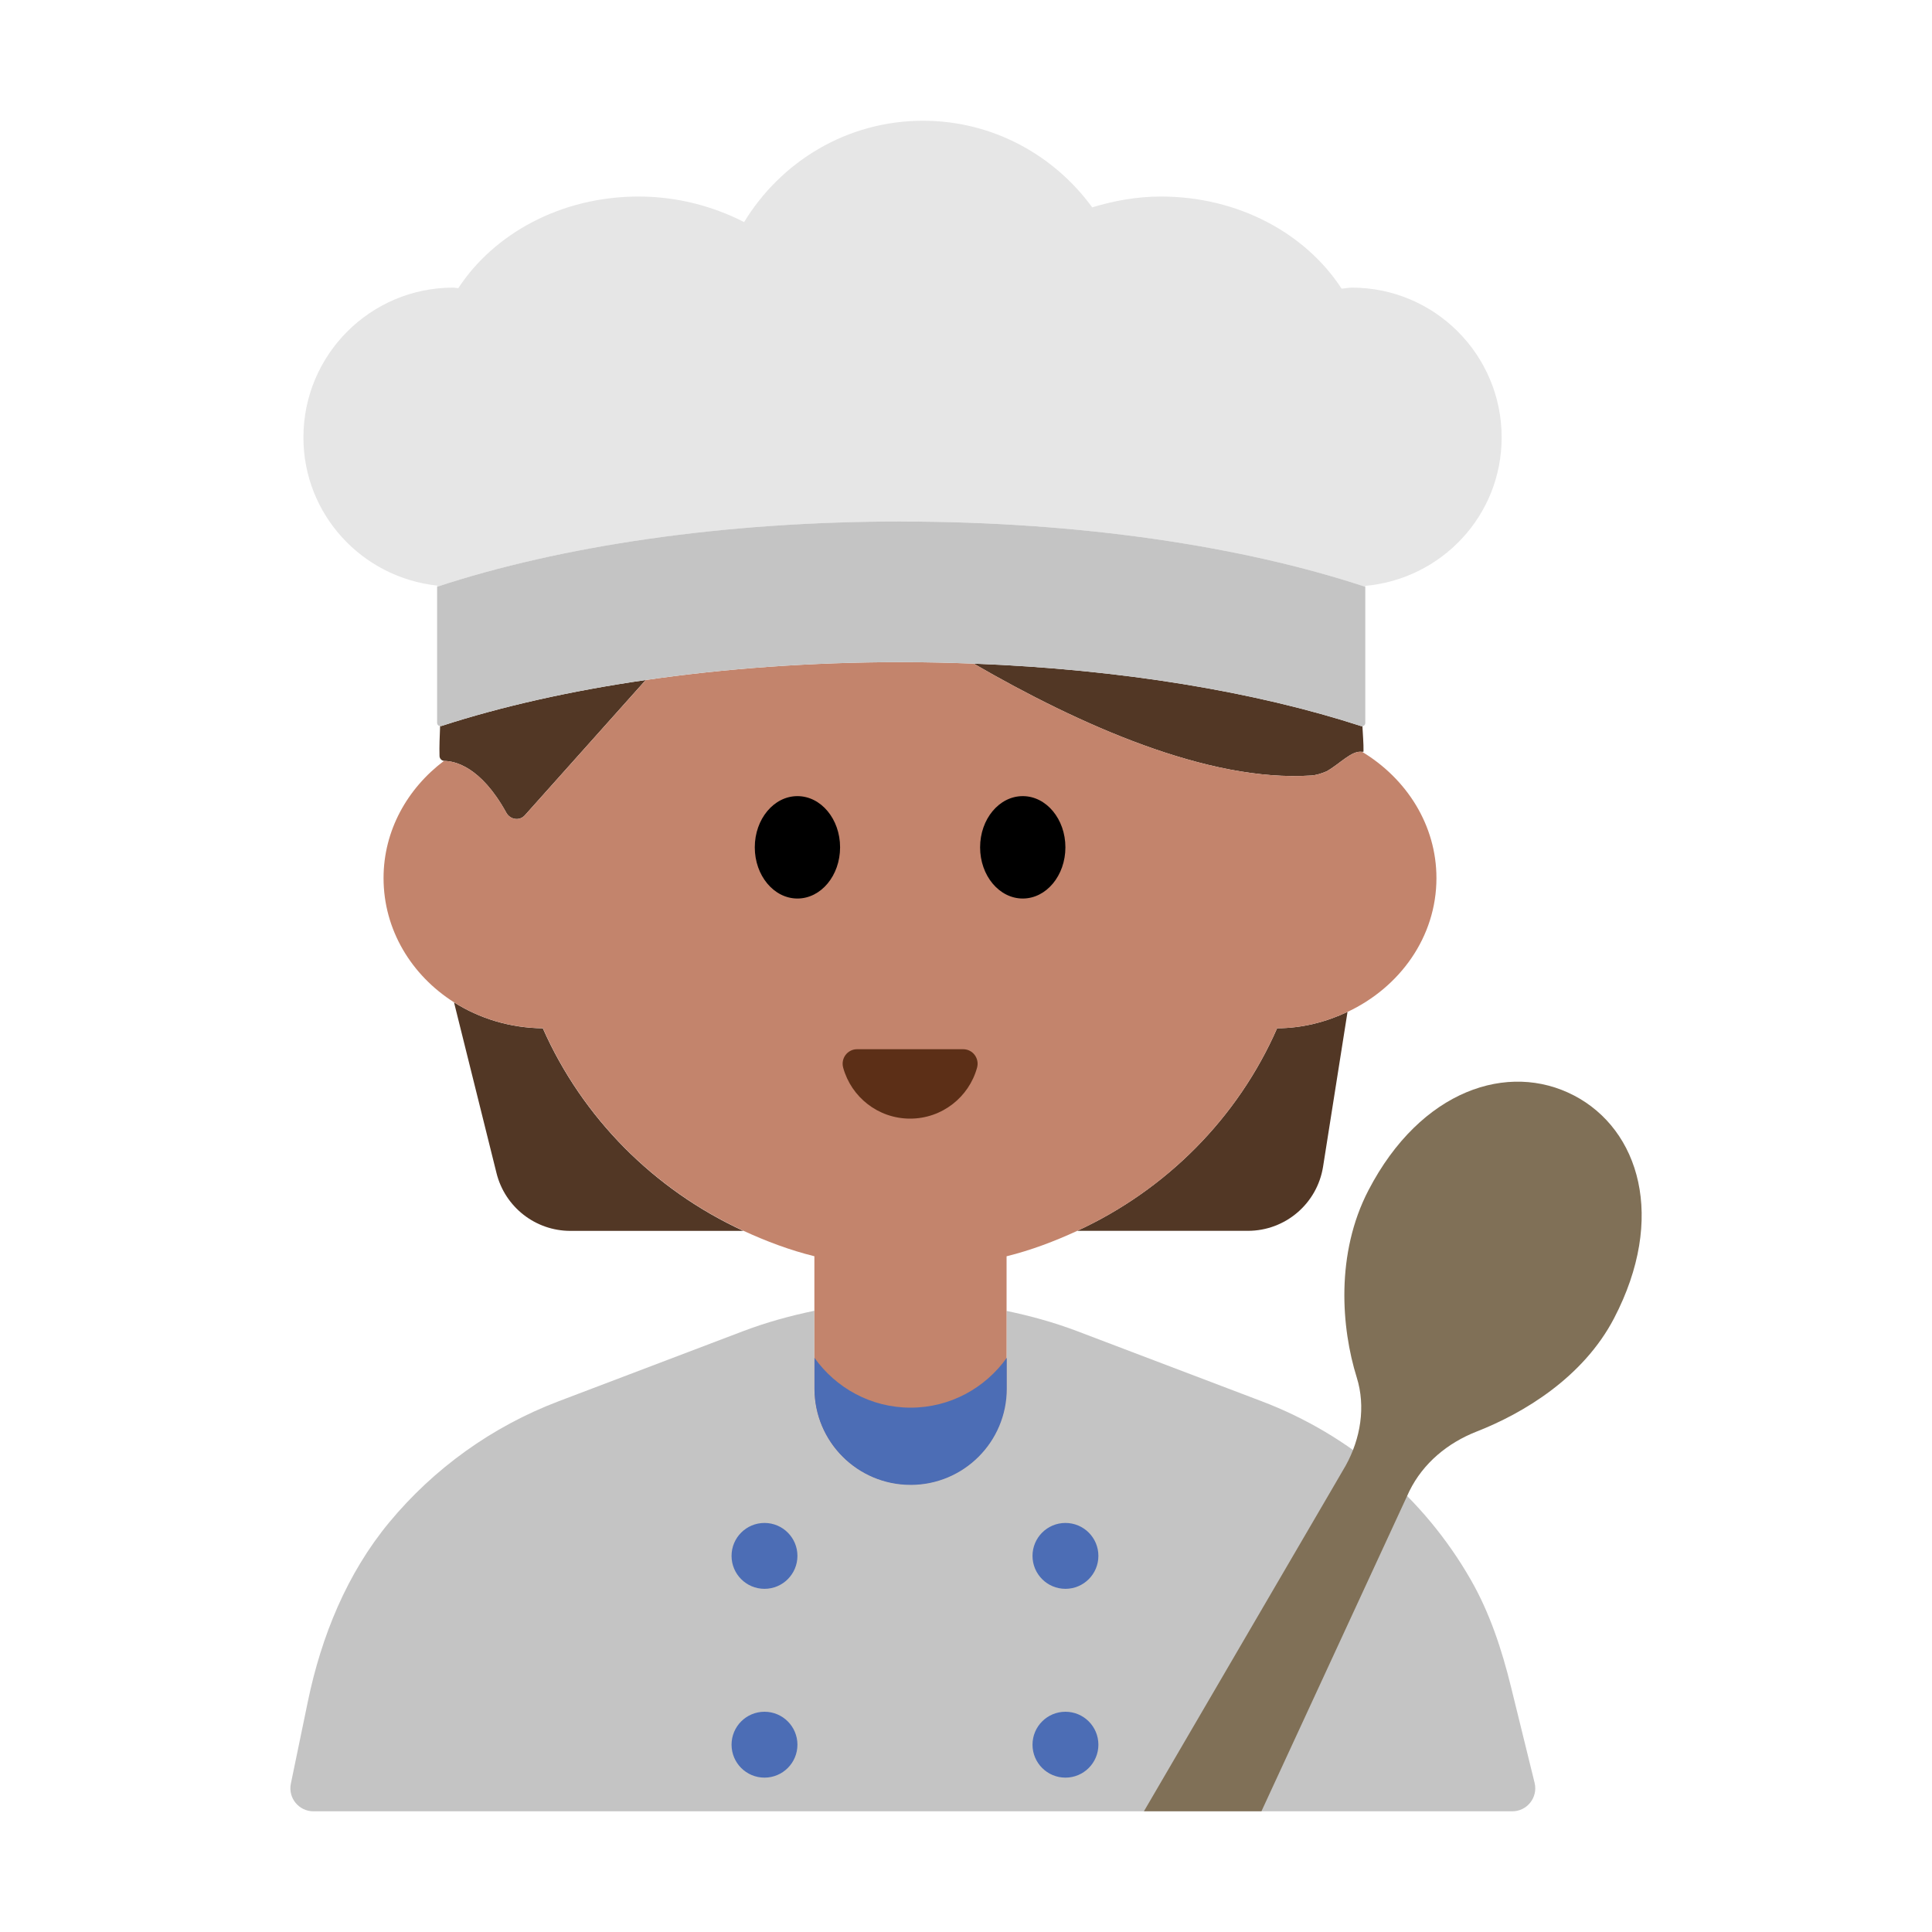 <?xml version="1.0" encoding="UTF-8"?><svg id="Layer_1" xmlns="http://www.w3.org/2000/svg" viewBox="0 0 40 40"><g><g><path d="M31.772,36.91l-.488-1.984c-.19-.772-.44-1.535-.836-2.224-.964-1.68-2.486-2.991-4.325-3.69l-3.819-1.451c-.478-.182-.969-.316-1.464-.42v1.609c0,1.1-.89,1.99-1.99,1.99-1.1,0-1.99-.89-1.99-1.99v-1.612c-.5,.104-.996,.24-1.479,.424l-3.819,1.451c-1.379,.524-2.58,1.393-3.501,2.503-.877,1.058-1.407,2.36-1.686,3.706l-.353,1.706c-.061,.295,.164,.573,.466,.573H31.31c.309,0,.536-.29,.462-.59Z" style="fill:#c4c4c4;"/><g><g><path d="M22.304,25.483h3.532c.776,0,1.436-.564,1.557-1.33l.506-3.203c-.442,.208-.932,.337-1.458,.339-.813,1.857-2.299,3.346-4.136,4.193Z" style="fill:#523725;"/><path d="M11.24,21.29c-.683-.007-1.315-.205-1.84-.537l.88,3.536c.175,.702,.806,1.195,1.529,1.195h3.581c-1.843-.847-3.33-2.337-4.151-4.193Z" style="fill:#523725;"/><path d="M20.16,13.74c2.181,1.263,4.851,2.458,6.989,2.316,.097-.006,.208-.04,.318-.087,.28-.158,.517-.436,.734-.403,.01,.001,.02-.005,.029-.002,.003-.182-.015-.358-.023-.537-.01,.002-.019,.008-.03,.005-2.178-.708-4.955-1.175-8.018-1.292Z" style="fill:#523725;"/><path d="M10.482,16.826c.08,.145,.274,.177,.384,.054l2.503-2.801c-1.564,.227-2.995,.55-4.231,.952h-0c-.01,.003-.017-.003-.026-.004-.007,.21-.019,.421-.012,.627,.002,.052,.042,.095,.093,.098l.004,.002c.212,.002,.755,.11,1.285,1.072Z" style="fill:#523725;"/></g><path d="M18.85,30.74c1.1,0,1.99-.89,1.99-1.99v-2.74c.51-.126,.995-.311,1.464-.527,1.838-.847,3.323-2.337,4.136-4.193,.526-.003,1.017-.132,1.458-.339,1.087-.511,1.842-1.555,1.842-2.771,0-1.099-.619-2.059-1.538-2.614-.217-.034-.454,.245-.734,.403-.11,.047-.222,.081-.318,.087-2.138,.142-4.809-1.054-6.989-2.316-.494-.019-.994-.031-1.502-.031-1.869,0-3.652,.132-5.289,.37l-2.503,2.801c-.11,.123-.304,.091-.384-.054-.53-.962-1.073-1.07-1.285-1.072l-.004-.002c-.761,.572-1.253,1.445-1.253,2.427,0,1.072,.578,2.014,1.46,2.573,.525,.333,1.157,.53,1.84,.537,.821,1.857,2.308,3.346,4.151,4.193,.47,.216,.957,.401,1.469,.527v2.74c0,1.1,.89,1.99,1.99,1.99Z" style="fill:#c3846c;"/><g><ellipse cx="16.51" cy="17.543" rx=".883" ry="1.06"/><ellipse cx="21.175" cy="17.543" rx=".883" ry="1.06"/></g><path d="M19.942,21.723c.199,0,.34,.191,.287,.382-.167,.608-.724,1.055-1.386,1.055s-1.219-.447-1.386-1.055c-.053-.191,.088-.382,.287-.382h2.198Z" style="fill:#5c2f17;"/></g><path d="M18.853,29.144c-.823,0-1.547-.409-1.991-1.032v.64c0,1.099,.891,1.991,1.991,1.991s1.991-.891,1.991-1.991v-.64c-.444,.622-1.168,1.032-1.991,1.032Z" style="fill:#4c6db5;"/><circle cx="15.828" cy="32.213" r=".682" style="fill:#4c6db5;"/><circle cx="22.059" cy="32.213" r=".682" style="fill:#4c6db5;"/><circle cx="15.828" cy="36.122" r=".682" style="fill:#4c6db5;"/><circle cx="22.059" cy="36.122" r=".682" style="fill:#4c6db5;"/><g><path d="M31.09,9.056c0-1.713-1.389-3.101-3.101-3.101-.073,0-.141,.017-.213,.021-.736-1.133-2.125-1.907-3.74-1.907-.501,0-.975,.088-1.423,.224-.791-1.082-2.06-1.793-3.503-1.793-1.575,0-2.941,.845-3.704,2.098-.642-.328-1.383-.529-2.184-.529-1.609,0-2.996,.77-3.733,1.897-.036-.001-.07-.011-.106-.011-1.713,0-3.101,1.389-3.101,3.101,0,1.599,1.215,2.9,2.769,3.068l-0,2.841c0,.024,.011,.044,.027,.057-.017-.013-.027-.033-.027-.057l0-2.816c2.54-.84,5.911-1.351,9.608-1.351s7.068,.512,9.608,1.351l0,2.816-0-2.835c1.581-.143,2.823-1.456,2.823-3.073Z" style="fill:#e6e6e6;"/><path d="M28.178,15.031c.011,.004,.02-.003,.03-.005,.031-.005,.058-.026,.058-.062,0,.048-.043,.081-.089,.067Z" style="fill:#e6e6e6;"/><path d="M18.658,10.797c-3.698,0-7.068,.512-9.608,1.351l-0,2.816c0,.024,.011,.044,.027,.057,.01,.007,.023,.005,.035,.006,.009,.001,.016,.007,.026,.004h0c1.236-.402,2.667-.725,4.231-.952,1.637-.238,3.42-.37,5.289-.37,.508,0,1.008,.012,1.502,.031,3.062,.117,5.84,.584,8.018,1.292,.045,.015,.089-.019,.089-.067l-0-2.816c-2.54-.84-5.911-1.351-9.608-1.351Z" style="fill:#c4c4c4;"/></g></g><path d="M32.586,22.68c-1.355-.706-3.169-.12-4.252,1.96-.687,1.319-.563,2.858-.244,3.879,.189,.606,.079,1.267-.228,1.823l-.269,.462-3.909,6.696h2.433l2.78-6.017,.283-.612c.285-.579,.793-.998,1.394-1.233,.956-.374,2.201-1.112,2.844-2.346,1.084-2.08,.524-3.905-.831-4.612Z" style="fill:#807057;"/></g><rect width="40" height="40" style="fill:none;"/></svg>